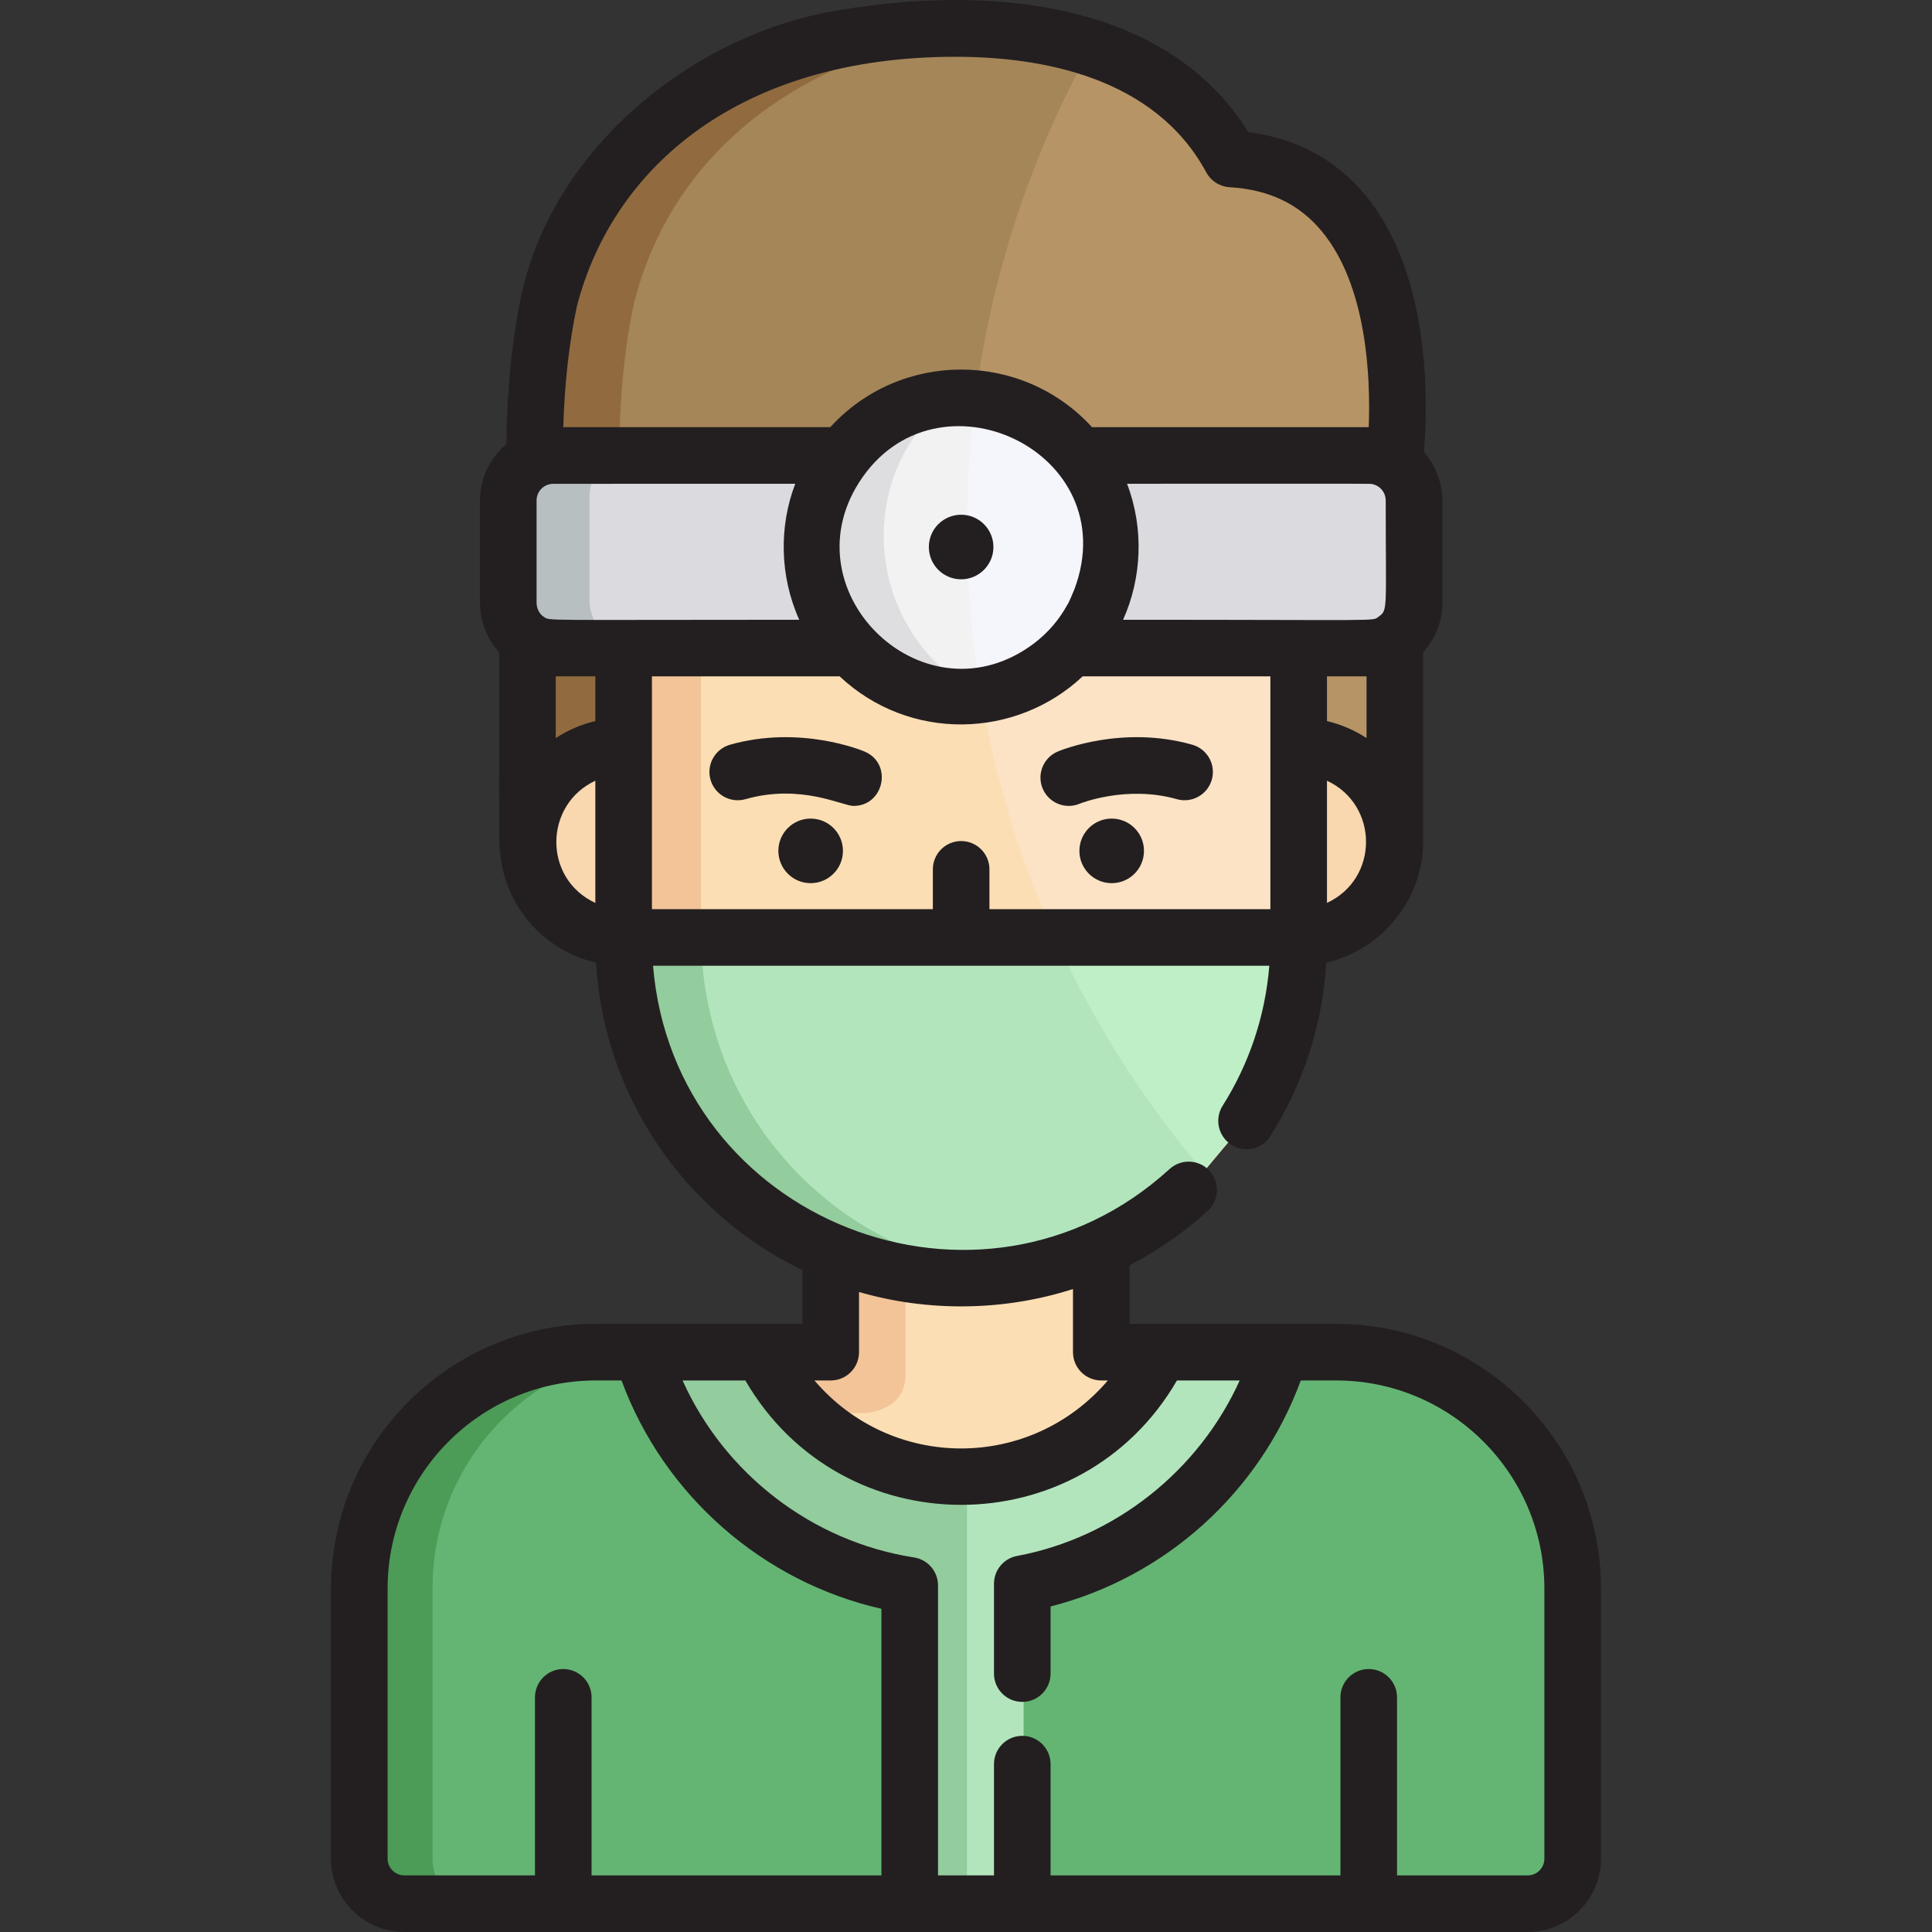 <?xml version="1.0" encoding="iso-8859-1"?>
<!-- Generator: Adobe Illustrator 19.0.0, SVG Export Plug-In . SVG Version: 6.00 Build 0)  -->
<svg xmlns="http://www.w3.org/2000/svg" xmlns:xlink="http://www.w3.org/1999/xlink" version="1.1" id="Layer_1" x="0px" y="0px" viewBox="0 0 512.001 512.001" style="enable-background:new 0 0 512.001 512.001;" xml:space="preserve">
<rect x="0" y="0" width="512.001" height="512.001" fill="#333333" stroke="none"/>
<path style="fill:#916B3F;" d="M164.984,196.169v-26.138c-20.039,0-21.669,0.608-25.637-2.185v54.255h0.141  C139.291,207.582,150.937,196.169,164.984,196.169z"/>
<g>
	<path style="fill:#F9D7AF;" d="M343.944,195.163v53.027c17.007,0,27.519-12.923,27.519-26.514   C371.463,208.079,360.947,195.163,343.944,195.163z"/>
	<path style="fill:#F9D7AF;" d="M138.47,221.677c0,13.608,10.524,26.514,27.521,26.514v-53.027   C149,195.163,138.47,208.072,138.47,221.677z"/>
</g>
<path style="fill:#64B573;" d="M352.094,357.746c-3.557,0-187.324,0-194.556,0c-34.804,0-63.02,28.215-63.02,63.019v72.015  c0,6.63,5.374,12.004,12.003,12.004h299.475c6.629,0,12.003-5.374,12.003-12.004v-72.015  C417.999,388.43,393.231,357.746,352.094,357.746z"/>
<path style="fill:#FCDEB4;" d="M307.976,357.746h-15.649v-31.071c-23.003,10.513-49.302,10.707-72.136,1.134v29.937h-18.229  C223.448,401.958,286.452,402.03,307.976,357.746z"/>
<path style="fill:#F2C497;" d="M239.967,364.301v-30.776c-6.887-1.157-13.512-3.091-19.775-5.716v29.937h-18.229  c3.056,6.286,7.201,11.942,12.182,16.739c5.294,0,9.726,0,14.891,0C229.033,374.486,239.967,374.193,239.967,364.301z"/>
<path style="fill:#B79465;" d="M344.951,170.032v26.138c14.023,0,25.684,11.381,25.496,25.932h0.141v-54.255  C366.599,170.651,364.935,170.032,344.951,170.032z"/>
<path style="fill:#4C9B57;" d="M114.638,492.779v-72.015c0-34.804,28.215-63.019,63.019-63.019h-20.118  c-34.804,0-63.02,28.215-63.02,63.019v72.015c0,6.63,5.374,12.004,12.003,12.004h20.119  C120.011,504.782,114.638,499.408,114.638,492.779z"/>
<path style="fill:#FCDEB4;" d="M331.055,296.085c8.8-13.904,13.896-30.388,13.896-48.061v-77.991h-60.727  c-15.768,17.116-42.748,17.117-58.512,0h-60.728v77.991c0,78.31,93.25,118.86,150.633,66.476"/>
<path style="fill:#F2C497;" d="M185.768,248.023v-77.991h-20.784v77.991c0,53.488,46.506,95.532,100.299,89.375  C220.518,332.213,185.768,294.182,185.768,248.023z"/>
<path style="fill:#FCE3C5;" d="M259.709,182.58c7.865,48.323,28.878,92.227,59.257,127.923l12.089-14.418  c8.8-13.904,13.896-30.388,13.896-48.061v-77.991h-60.727C277.961,176.828,269.369,181.431,259.709,182.58z"/>
<path style="fill:#B3E5BD;" d="M307.976,357.746c-21.489,44.212-84.493,44.285-106.015,0H169.84  c9.755,32.304,37.433,56.895,71.415,62.181v84.856h30.011c0-6.969,0-74.661,0-85.3c32.795-6.103,59.325-30.255,68.831-61.737  H307.976z"/>
<g>
	<path style="fill:#A58659;" d="M287.296,122.966c0.012,0.014,0.026,0.032,0.036,0.05   C287.322,122.998,287.309,122.98,287.296,122.966z"/>
	<path style="fill:#A58659;" d="M223.582,121.702c-0.618,1.205,9.621-15.357,31.385-15.357c20.729,0,31.387,15.357,31.387,15.357   c84.064,0,79.901-0.782,84.101,2.084h0.002c0,0,10.505-77.961-43.496-81.13c-19.146-35.441-66.69-39.064-106.348-31.684   c-7.529,1.488-61.147,13.938-75.409,69.13c-2.557,11.841-3.969,25.607-3.969,41.601   C141.235,121.702,216.691,121.702,223.582,121.702z"/>
	<path style="fill:#A58659;" d="M287.296,122.966c0.012,0.014,0.026,0.032,0.036,0.05   C287.322,122.998,287.309,122.98,287.296,122.966z"/>
	<path style="fill:#A58659;" d="M310.164,122.966c0.012,0.014,0.026,0.032,0.035,0.05   C310.19,122.998,310.177,122.98,310.164,122.966z"/>
</g>
<path style="fill:#916B3F;" d="M243.48,10.972c6.884-1.277,14.102-2.194,21.123-2.682C198.5,3.242,156.46,36.543,145.204,80.101  c-2.557,11.841-3.969,25.607-3.969,41.601c0.006,0,22.868,0,22.868,0c0-15.993,1.413-29.76,3.969-41.601  C182.333,24.908,235.953,12.46,243.48,10.972z"/>
<path style="fill:#B79465;" d="M326.961,42.656c-8.586-15.892-22.516-24.993-37.988-29.867  c-15.718,28.436-26.342,60.082-30.608,93.716c11.369,0.965,21.37,6.699,27.996,15.207c-0.005-0.003-0.007-0.006-0.009-0.01  c84.064,0,79.901-0.782,84.101,2.084h0.002C370.456,123.786,380.961,45.824,326.961,42.656z"/>
<g>
	<path style="fill:#DBDADF;" d="M363.698,119.69h-77.344c11.995,15.401,10.987,37.109-2.13,51.349h79.474   c6.63,0,12.003-5.374,12.003-12.004v-27.341C375.701,125.065,370.327,119.69,363.698,119.69z"/>
	<path style="fill:#DBDADF;" d="M223.582,119.69h-77.344c-6.629,0-12.005,5.375-12.005,12.004v27.341   c0,6.63,5.376,12.004,12.005,12.004h79.474C212.553,156.757,211.619,135.048,223.582,119.69z"/>
</g>
<path style="fill:#B8BFC1;" d="M156.222,159.035v-27.341c0-6.629,5.376-12.004,12.005-12.004h-21.989  c-6.629,0-12.005,5.375-12.005,12.004v27.341c0,6.63,5.376,12.004,12.005,12.004h21.989  C161.598,171.038,156.222,165.664,156.222,159.035z"/>
<path style="fill:#F2F2F2;" d="M244.701,105.16c-21.473,5.66-34.338,27.737-28.678,49.21c5.662,21.473,27.737,34.338,49.211,28.677  c21.473-5.661,34.338-27.737,28.677-49.21C288.252,112.363,266.173,99.499,244.701,105.16z"/>
<path style="fill:#DEDEE0;" d="M253.992,103.864c-26.25,0.63-44.523,25.645-37.969,50.507c5.169,19.606,24.025,32.028,43.61,29.731  C229.234,168.205,224.525,124.995,253.992,103.864z"/>
<path style="fill:#F5F5FC;" d="M259.953,184.058c19.861-2.466,35.29-19.436,35.29-39.955c0-20.944-16.072-38.198-36.532-40.094  C255.057,130.789,255.497,157.612,259.953,184.058z"/>
<path style="fill:#B3E5BD;" d="M164.984,247.184c0,80.061,93.647,119.34,150.633,67.315l16.273-19.758  c8.615-14.156,13.061-29.954,13.061-47.555L164.984,247.184L164.984,247.184z"/>
<path style="fill:#93CC9D;" d="M265.283,337.398c-43.539-5.043-79.515-41.677-79.515-90.214h-20.783  C164.984,303.355,213.241,343.591,265.283,337.398z"/>
<path style="fill:#BFEFC7;" d="M318.937,310.468l12.954-15.727c8.615-14.156,13.061-29.954,13.061-47.555h-65.932  C289.303,270.218,302.8,291.498,318.937,310.468z"/>
<path style="fill:#93CC9D;" d="M256.259,504.782V390.965c-23.461,0.519-44.405-12.861-54.298-33.219H169.84  c9.755,32.304,37.433,56.895,71.415,62.181v84.856L256.259,504.782L256.259,504.782z"/>
<g>
	<circle style="fill:#231F20;" cx="254.711" cy="144.965" r="8.557"/>
	<circle style="fill:#231F20;" cx="294.61" cy="225.492" r="8.557"/>
	<path style="fill:#231F20;" d="M286.16,212.981c0.12-0.052,12.37-4.984,25.718-1.191c3.98,1.129,8.131-1.182,9.264-5.166   c1.132-3.984-1.182-8.132-5.166-9.264c-18.595-5.281-34.982,1.518-35.671,1.809c-3.814,1.617-5.594,6.02-3.978,9.833   C277.943,212.812,282.338,214.599,286.16,212.981z"/>
	<circle style="fill:#231F20;" cx="214.832" cy="225.492" r="8.557"/>
	<path style="fill:#231F20;" d="M229.131,199.17c-0.69-0.293-17.079-7.09-35.673-1.809c-3.984,1.132-6.298,5.279-5.166,9.264   c1.132,3.984,5.28,6.299,9.264,5.166c14.695-4.174,25.682,1.787,28.644,1.787C234.301,213.578,236.64,202.355,229.131,199.17z"/>
	<path style="fill:#231F20;" d="M354.132,350.838c-11.536,0-43.794,0-54.779,0v-15.517c7.435-3.859,14.406-8.682,20.708-14.435   c3.29-3.003,3.245-8.187-0.063-11.136c-2.833-2.535-7.182-2.561-10.05,0.058c-50.099,45.736-131.283,13.859-136.885-53.875h163.322   c-1.103,13.464-5.408,26.089-12.371,37.1c-2.216,3.5-1.174,8.133,2.326,10.348c3.497,2.216,8.133,1.175,10.349-2.326   c8.708-13.759,13.841-29.689,14.79-45.951c15.49-3.538,25.671-17.731,25.671-31.602v-50.636c3.146-3.454,5.082-8.027,5.082-13.057   v-27.179c0-4.914-1.849-9.396-4.868-12.821c0.991-11.755,2.191-46.585-15.435-67.98c-7.863-9.546-18.313-15.189-31.102-16.813   C308.726-0.561,260.095-4.338,219.113,3.272c-38.111,7.525-72.698,37.501-80.838,74.492c-2.558,11.845-3.917,25.284-4.081,39.957   c-4.27,3.567-6.994,8.927-6.994,14.912v27.179c0,5.029,1.938,9.604,5.084,13.059c0,54.774-0.089,51.105,0.207,52.356   c0.949,14.644,11.531,26.695,25.459,29.878c2.142,35.904,23.907,66.61,54.696,81.501v14.234c-11.101,0-43.469,0-54.779,0   c-38.678,0-70.144,31.467-70.144,70.145v71.586c0,10.715,8.717,19.432,19.431,19.432c13.115,0,289.051,0,297.691,0   c10.715,0,19.431-8.718,19.431-19.432v-71.586C424.276,382.305,392.809,350.838,354.132,350.838z M147.284,195.595v-16.353h10.486   v11.846C154.109,191.951,150.499,193.483,147.284,195.595z M284.729,156.164c-0.165,0.44-1.575,3.788-1.851,4.064   c-2.149,3.95-5.079,7.384-8.747,10.2c-28.745,21.776-65.274-13.019-46.484-42.559C247.914,96.025,298.392,119.655,284.729,156.164z    M351.664,191.088v-11.846h10.486v16.353C358.907,193.462,355.257,191.935,351.664,191.088z M363.848,128.338   c0.292,0.072,0.528,0.149,0.785,0.271c0.417,0.191,0.646,0.352,0.646,0.352c1.176,0.798,1.951,2.145,1.951,3.671   c0,29.213,0.631,29.028-1.895,30.803l0,0c-1.819,1.266,2.509,0.809-67.71,0.809c4.911-10.89,5.638-24.061,1.056-36.044   C367.607,128.2,362.961,128.123,363.848,128.338z M210.75,128.201c-4.321,11.295-4.156,24.421,1.055,36.043   c-69.423,0-66.071,0.353-67.706-0.807c-0.907-0.477-1.899-2.011-1.899-3.626v-27.179c0-2.392,1.908-4.334,4.28-4.417   C146.639,128.205,210.59,128.201,210.75,128.201z M172.769,179.243h49.745c18.514,17.386,46.743,16.58,64.403,0h49.746   c0,7.426,0,54.543,0,61.693h-74.449v-10.547c0-4.143-3.357-7.5-7.5-7.5c-4.143,0-7.5,3.357-7.5,7.5v10.547h-74.447   C172.769,233.787,172.769,186.668,172.769,179.243z M351.664,239.284v-32.386C365.404,213.289,365.518,232.843,351.664,239.284z    M152.904,81.078c9.571-36.776,43.109-66.03,100.325-66.03c22.765,0,52.772,5.316,66.454,30.642   c1.235,2.286,3.565,3.771,6.159,3.923c10.469,0.614,18.477,4.451,24.486,11.73c12.035,14.578,12.901,38.971,12.395,51.857h-73.332   c-18.523-20.27-50.684-20.434-69.352,0h-70.768C149.633,101.429,150.848,90.652,152.904,81.078z M157.769,206.898v32.386   C143.807,232.797,144.176,213.227,157.769,206.898z M284.353,341.606v16.732c0,4.143,3.357,7.5,7.5,7.5h1.743   c-20.524,24.016-57.218,24.038-77.757,0h4.308c4.143,0,7.5-3.357,7.5-7.5v-15.95C245.824,347.672,265.938,347.528,284.353,341.606z    M102.722,492.569v-71.586c0-30.407,24.737-55.145,55.144-55.145h6.845c11.191,30.398,37.353,53.365,68.874,60.511V497h-76.811   v-47.19c0-4.143-3.357-7.5-7.5-7.5s-7.5,3.357-7.5,7.5V497h-34.62C104.711,497,102.722,495.012,102.722,492.569z M409.277,492.569   c0,2.444-1.988,4.433-4.432,4.433h-34.618v-47.19c0-4.143-3.357-7.5-7.5-7.5c-4.143,0-7.5,3.357-7.5,7.5v47.19h-76.811v-29.483   c0-4.143-3.357-7.5-7.5-7.5c-4.143,0-7.5,3.357-7.5,7.5v29.483h-14.831v-76.85c0-3.697-2.694-6.843-6.348-7.411   c-27.098-4.215-50.238-22.192-61.347-46.9h16.636c25.489,43.937,88.872,43.963,114.381,0h16.623   c-10.777,23.864-33.002,41.661-58.987,46.497c-3.552,0.661-6.128,3.76-6.128,7.373v23.81c0,4.143,3.357,7.5,7.5,7.5   c4.143,0,7.5-3.357,7.5-7.5v-17.787c30.511-7.791,55.418-30.281,66.307-59.893h9.41c30.407,0,55.145,24.737,55.145,55.145   L409.277,492.569L409.277,492.569z"/>
</g>
<g>
</g>
<g>
</g>
<g>
</g>
<g>
</g>
<g>
</g>
<g>
</g>
<g>
</g>
<g>
</g>
<g>
</g>
<g>
</g>
<g>
</g>
<g>
</g>
<g>
</g>
<g>
</g>
<g>
</g>
</svg>
